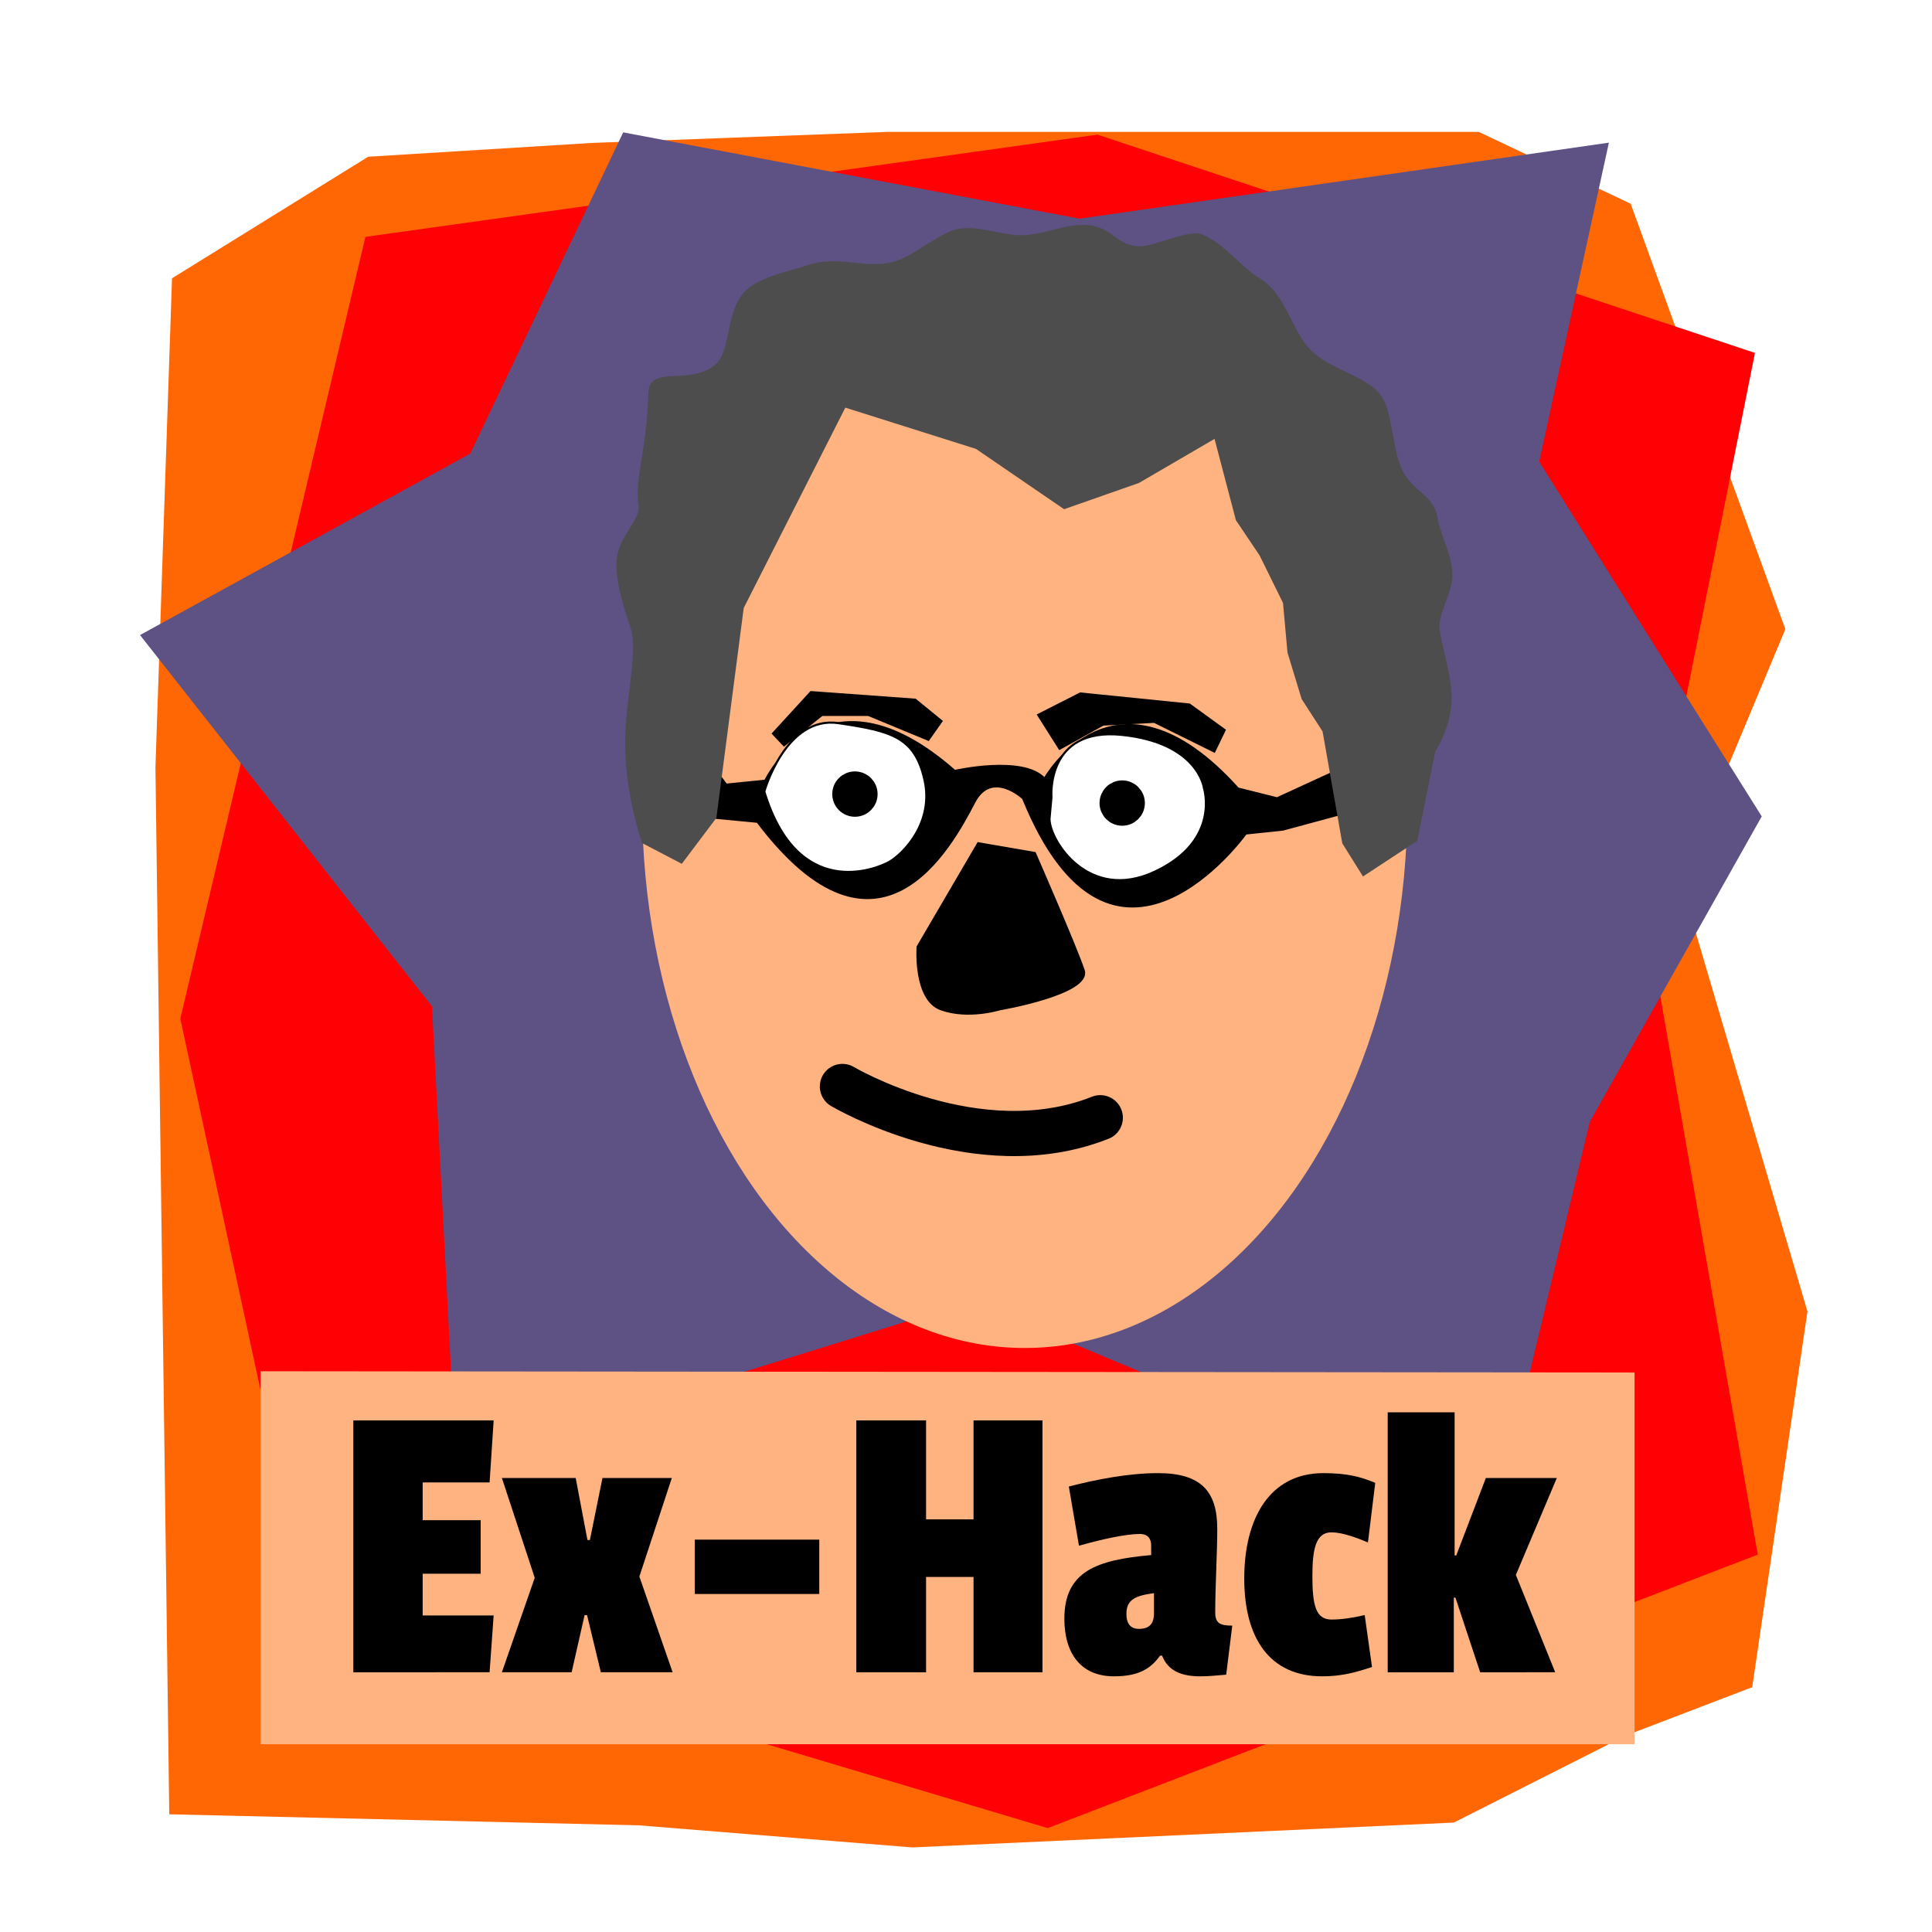 <?xml version="1.0" encoding="UTF-8" standalone="no"?>
<svg
   xmlns:osb="http://www.openswatchbook.org/uri/2009/osb"
   xmlns:dc="http://purl.org/dc/elements/1.1/"
   xmlns:cc="http://creativecommons.org/ns#"
   xmlns:rdf="http://www.w3.org/1999/02/22-rdf-syntax-ns#"
   xmlns:svg="http://www.w3.org/2000/svg"
   xmlns="http://www.w3.org/2000/svg"
   viewBox="0 0 300 300"
   height="300"
   width="300"
   id="svg4572"
   version="1.1">
  <defs
     id="defs4576">
    <linearGradient
       osb:paint="solid"
       id="linearGradient6079">
      <stop
         id="stop6077"
         offset="0"
         style="stop-color:#000000;stop-opacity:1;" />
    </linearGradient>
    <filter
       id="filter6093"
       style="color-interpolation-filters:sRGB">
      <feFlood
         id="feFlood6083"
         result="flood"
         flood-color="rgb(0,0,0)"
         flood-opacity="0.498" />
      <feComposite
         id="feComposite6085"
         result="composite1"
         operator="in"
         in2="SourceGraphic"
         in="flood" />
      <feGaussianBlur
         id="feGaussianBlur6087"
         result="blur"
         stdDeviation="3"
         in="composite1" />
      <feOffset
         id="feOffset6089"
         result="offset"
         dy="6"
         dx="6" />
      <feComposite
         id="feComposite6091"
         result="composite2"
         operator="over"
         in2="offset"
         in="SourceGraphic" />
    </filter>
    <filter
       id="filter6153"
       style="color-interpolation-filters:sRGB">
      <feFlood
         id="feFlood6143"
         result="flood"
         flood-color="rgb(0,0,0)"
         flood-opacity="0.498" />
      <feComposite
         id="feComposite6145"
         result="composite1"
         operator="in"
         in2="SourceGraphic"
         in="flood" />
      <feGaussianBlur
         id="feGaussianBlur6147"
         result="blur"
         stdDeviation="3"
         in="composite1" />
      <feOffset
         id="feOffset6149"
         result="offset"
         dy="6"
         dx="6" />
      <feComposite
         id="feComposite6151"
         result="composite2"
         operator="over"
         in2="offset"
         in="SourceGraphic" />
    </filter>
    <filter
       id="filter6169"
       style="color-interpolation-filters:sRGB">
      <feFlood
         id="feFlood6159"
         result="flood"
         flood-color="rgb(0,0,0)"
         flood-opacity="0.498" />
      <feComposite
         id="feComposite6161"
         result="composite1"
         operator="in"
         in2="SourceGraphic"
         in="flood" />
      <feGaussianBlur
         id="feGaussianBlur6163"
         result="blur"
         stdDeviation="3"
         in="composite1" />
      <feOffset
         id="feOffset6165"
         result="offset"
         dy="6"
         dx="6" />
      <feComposite
         id="feComposite6167"
         result="composite2"
         operator="over"
         in2="offset"
         in="SourceGraphic" />
    </filter>
    <filter
       id="filter6181"
       style="color-interpolation-filters:sRGB">
      <feFlood
         id="feFlood6171"
         result="flood"
         flood-color="rgb(0,0,0)"
         flood-opacity="0.498" />
      <feComposite
         id="feComposite6173"
         result="composite1"
         operator="in"
         in2="SourceGraphic"
         in="flood" />
      <feGaussianBlur
         id="feGaussianBlur6175"
         result="blur"
         stdDeviation="3"
         in="composite1" />
      <feOffset
         id="feOffset6177"
         result="offset"
         dy="6"
         dx="6" />
      <feComposite
         id="feComposite6179"
         result="composite2"
         operator="over"
         in2="offset"
         in="SourceGraphic" />
    </filter>
    <filter
       id="filter6317"
       style="color-interpolation-filters:sRGB">
      <feFlood
         id="feFlood6307"
         result="flood"
         flood-color="rgb(0,0,0)"
         flood-opacity="0.498" />
      <feComposite
         id="feComposite6309"
         result="composite1"
         operator="in"
         in2="SourceGraphic"
         in="flood" />
      <feGaussianBlur
         id="feGaussianBlur6311"
         result="blur"
         stdDeviation="3"
         in="composite1" />
      <feOffset
         id="feOffset6313"
         result="offset"
         dy="6"
         dx="6" />
      <feComposite
         id="feComposite6315"
         result="composite2"
         operator="over"
         in2="offset"
         in="SourceGraphic" />
    </filter>
    <filter
       id="filter6353"
       style="color-interpolation-filters:sRGB">
      <feFlood
         id="feFlood6343"
         result="flood"
         flood-color="rgb(0,0,0)"
         flood-opacity="0.498" />
      <feComposite
         id="feComposite6345"
         result="composite1"
         operator="in"
         in2="SourceGraphic"
         in="flood" />
      <feGaussianBlur
         id="feGaussianBlur6347"
         result="blur"
         stdDeviation="3"
         in="composite1" />
      <feOffset
         id="feOffset6349"
         result="offset"
         dy="6"
         dx="6" />
      <feComposite
         id="feComposite6351"
         result="composite2"
         operator="over"
         in2="offset"
         in="SourceGraphic" />
    </filter>
    <filter
       id="filter999"
       style="color-interpolation-filters:sRGB">
      <feFlood
         id="feFlood989"
         result="flood"
         flood-color="rgb(0,0,0)"
         flood-opacity="0.498" />
      <feComposite
         id="feComposite991"
         result="composite1"
         operator="in"
         in2="SourceGraphic"
         in="flood" />
      <feGaussianBlur
         id="feGaussianBlur993"
         result="blur"
         stdDeviation="10"
         in="composite1" />
      <feOffset
         id="feOffset995"
         result="offset"
         dy="0"
         dx="0" />
      <feComposite
         id="feComposite997"
         result="composite2"
         operator="over"
         in2="offset"
         in="SourceGraphic" />
    </filter>
    <filter
       id="filter1080"
       style="color-interpolation-filters:sRGB">
      <feFlood
         id="feFlood1070"
         result="flood"
         flood-color="rgb(0,0,0)"
         flood-opacity="0.498" />
      <feComposite
         id="feComposite1072"
         result="composite1"
         operator="in"
         in2="SourceGraphic"
         in="flood" />
      <feGaussianBlur
         id="feGaussianBlur1074"
         result="blur"
         stdDeviation="10"
         in="composite1" />
      <feOffset
         id="feOffset1076"
         result="offset"
         dy="0"
         dx="0" />
      <feComposite
         id="feComposite1078"
         result="composite2"
         operator="over"
         in2="offset"
         in="SourceGraphic" />
    </filter>
    <filter
       id="filter1204"
       style="color-interpolation-filters:sRGB">
      <feFlood
         id="feFlood1194"
         result="flood"
         flood-color="rgb(0,0,0)"
         flood-opacity="0.498" />
      <feComposite
         id="feComposite1196"
         result="composite1"
         operator="in"
         in2="SourceGraphic"
         in="flood" />
      <feGaussianBlur
         id="feGaussianBlur1198"
         result="blur"
         stdDeviation="10"
         in="composite1" />
      <feOffset
         id="feOffset1200"
         result="offset"
         dy="0"
         dx="0" />
      <feComposite
         id="feComposite1202"
         result="composite2"
         operator="over"
         in2="offset"
         in="SourceGraphic" />
    </filter>
    <filter
       id="filter1220"
       style="color-interpolation-filters:sRGB">
      <feFlood
         id="feFlood1210"
         result="flood"
         flood-color="rgb(0,0,0)"
         flood-opacity="0.498" />
      <feComposite
         id="feComposite1212"
         result="composite1"
         operator="in"
         in2="SourceGraphic"
         in="flood" />
      <feGaussianBlur
         id="feGaussianBlur1214"
         result="blur"
         stdDeviation="10"
         in="composite1" />
      <feOffset
         id="feOffset1216"
         result="offset"
         dy="0"
         dx="0" />
      <feComposite
         id="feComposite1218"
         result="composite2"
         operator="over"
         in2="offset"
         in="SourceGraphic" />
    </filter>
    <filter
       id="filter1232"
       style="color-interpolation-filters:sRGB">
      <feFlood
         id="feFlood1222"
         result="flood"
         flood-color="rgb(0,0,0)"
         flood-opacity="0.498" />
      <feComposite
         id="feComposite1224"
         result="composite1"
         operator="in"
         in2="SourceGraphic"
         in="flood" />
      <feGaussianBlur
         id="feGaussianBlur1226"
         result="blur"
         stdDeviation="3"
         in="composite1" />
      <feOffset
         id="feOffset1228"
         result="offset"
         dy="5"
         dx="5" />
      <feComposite
         id="feComposite1230"
         result="composite2"
         operator="over"
         in2="offset"
         in="SourceGraphic" />
    </filter>
    <filter
       id="filter1251"
       style="color-interpolation-filters:sRGB">
      <feFlood
         id="feFlood1241"
         result="flood"
         flood-color="rgb(0,0,0)"
         flood-opacity="0.498" />
      <feComposite
         id="feComposite1243"
         result="composite1"
         operator="in"
         in2="SourceGraphic"
         in="flood" />
      <feGaussianBlur
         id="feGaussianBlur1245"
         result="blur"
         stdDeviation="3"
         in="composite1" />
      <feOffset
         id="feOffset1247"
         result="offset"
         dy="5"
         dx="5" />
      <feComposite
         id="feComposite1249"
         result="composite2"
         operator="over"
         in2="offset"
         in="SourceGraphic" />
    </filter>
    <filter
       id="filter1263"
       style="color-interpolation-filters:sRGB">
      <feFlood
         id="feFlood1253"
         result="flood"
         flood-color="rgb(0,0,0)"
         flood-opacity="0.498" />
      <feComposite
         id="feComposite1255"
         result="composite1"
         operator="in"
         in2="SourceGraphic"
         in="flood" />
      <feGaussianBlur
         id="feGaussianBlur1257"
         result="blur"
         stdDeviation="3"
         in="composite1" />
      <feOffset
         id="feOffset1259"
         result="offset"
         dy="5"
         dx="5" />
      <feComposite
         id="feComposite1261"
         result="composite2"
         operator="over"
         in2="offset"
         in="SourceGraphic" />
    </filter>
  </defs>
  <path
     transform="matrix(0.328,0,0,0.328,107.594,120.925)"
     id="path1236"
     d="m -251.594,-241.922 -7.847,231.487 6.539,495.669 222.332,5.231 129.476,10.463 256.336,-11.771 81.391,-41.178 59.855,-22.906 26.157,-177.866 -60.16,-204.022 49.698,-119.013 -73.239,-201.407 -71.931,-34.004 -279.877,-10e-6 -139.938,5.231 -105.935,6.539 z"
     style="fill:#ff6704;fill-opacity:1;fill-rule:evenodd;stroke:none;stroke-width:1px;stroke-linecap:butt;stroke-linejoin:miter;stroke-opacity:1;filter:url(#filter1263)" />
  <path
     transform="matrix(0.328,0,0,0.328,107.594,120.925)"
     id="path1234"
     d="M -160.046,-261.539 -247.671,108.578 -187.51,387.147 162.989,491.774 499.103,362.298 445.482,54.957 497.795,-206.61 186.53,-309.929 Z"
     style="fill:#ff0004;fill-opacity:1;fill-rule:evenodd;stroke:none;stroke-width:1px;stroke-linecap:butt;stroke-linejoin:miter;stroke-opacity:1;filter:url(#filter1251)" />
  <path
     transform="matrix(0.375,0,0,0.282,5.646,20.4)"
     id="path1208"
     d="M 174.67,172.426 37.927,272.348 158.823,476.778 168.656,727.305 382.361,639.141 598.747,759.699 638.223,540.454 709.439,372.202 617.298,176.876 646.152,1.21 426.974,43.077 237.999,-4.455 Z"
     style="fill:#5e5184;fill-opacity:1;fill-rule:evenodd;stroke:none;stroke-width:1px;stroke-linecap:butt;stroke-linejoin:miter;stroke-opacity:1;filter:url(#filter1232)" />
  <g
     transform="translate(66.961,-570.028)"
     id="g903">
    <path
       transform="matrix(0.328,0,0,0.328,62.625,503.747)"
       style="fill:#ffb380;fill-opacity:1;fill-rule:evenodd;stroke:none;stroke-width:1.038px;stroke-linecap:butt;stroke-linejoin:miter;stroke-opacity:1;filter:url(#filter999)"
       d="M -271.715,851.24 V 1027.798 H 378.744 V 851.847 Z"
       id="path895" />
    <g
       transform="matrix(0.328,0,0,0.328,-30.311,573.601)"
       id="text891"
       style="font-style:normal;font-variant:normal;font-weight:normal;font-stretch:normal;font-size:96px;line-height:125%;font-family:Monaco;-inkscape-font-specification:Monaco;letter-spacing:0px;word-spacing:0px;fill:#000000;fill-opacity:1;stroke:none;stroke-width:1px;stroke-linecap:butt;stroke-linejoin:miter;stroke-opacity:1"
       aria-label="Ex-Hack">
      <path
         id="path1265"
         style="font-style:normal;font-variant:normal;font-weight:normal;font-stretch:normal;font-size:192px;font-family:Passion;-inkscape-font-specification:Passion"
         d="m 120.042,780.778 1.92,-26.88 H 88.362 v -19.776 h 27.456 v -25.344 H 88.362 v -17.856 h 31.68 l 1.92,-29.376 H 55.53 v 119.232 z" />
      <path
         id="path1267"
         style="font-style:normal;font-variant:normal;font-weight:normal;font-stretch:normal;font-size:192px;font-family:Passion;-inkscape-font-specification:Passion"
         d="m 206.691,780.778 -15.744,-45.312 15.36,-46.656 h -32.832 l -5.952,29.376 h -1.152 l -5.568,-29.376 h -34.944 l 15.552,47.232 -15.552,44.736 h 33.024 l 6.144,-27.072 h 1.152 l 6.528,27.072 z" />
      <path
         id="path1269"
         style="font-style:normal;font-variant:normal;font-weight:normal;font-stretch:normal;font-size:192px;font-family:Passion;-inkscape-font-specification:Passion"
         d="m 276.117,743.722 v -25.728 h -58.944 v 25.728 z" />
      <path
         id="path1271"
         style="font-style:normal;font-variant:normal;font-weight:normal;font-stretch:normal;font-size:192px;font-family:Passion;-inkscape-font-specification:Passion"
         d="m 381.783,780.778 v -119.232 h -32.64 v 46.848 h -22.464 v -46.848 h -33.024 v 119.232 h 33.024 v -45.12 h 22.464 v 45.12 z" />
      <path
         id="path1273"
         style="font-style:normal;font-variant:normal;font-weight:normal;font-stretch:normal;font-size:192px;font-family:Passion;-inkscape-font-specification:Passion"
         d="m 392.145,755.434 c 0,16.704 8.064,27.264 23.424,27.264 11.904,0 17.472,-3.648 21.888,-9.792 h 0.96 c 2.88,7.488 9.6,9.792 18.048,9.792 4.8,0 6.72,-0.384 12.288,-0.768 l 2.88,-23.232 c -5.76,0 -8.064,-1.152 -8.064,-6.144 0,-13.248 0.96,-27.84 0.96,-39.744 0,-17.856 -7.872,-26.304 -28.032,-26.304 -13.824,0 -28.8,2.88 -42.24,6.336 l 4.8,28.032 c 10.752,-3.072 22.272,-5.568 28.8,-5.568 3.84,0 5.376,2.304 5.376,5.376 v 4.608 c -25.536,2.304 -41.088,7.488 -41.088,30.144 z m 35.328,4.8 c -4.032,0 -5.952,-2.496 -5.952,-7.104 0,-6.72 4.224,-8.64 13.056,-9.792 v 9.408 c 0,5.184 -2.304,7.488 -7.104,7.488 z" />
      <path
         id="path1275"
         style="font-style:normal;font-variant:normal;font-weight:normal;font-stretch:normal;font-size:192px;font-family:Passion;-inkscape-font-specification:Passion"
         d="m 509.562,735.082 c 0,-12.864 1.728,-20.544 9.024,-20.544 4.992,0 11.904,2.496 17.28,4.8 l 3.456,-28.224 c -7.296,-3.072 -13.824,-4.608 -24.576,-4.608 -25.344,0 -37.44,21.312 -37.44,49.92 0,28.032 11.904,46.272 36.864,46.272 9.024,0 15.552,-1.728 23.616,-4.416 l -3.456,-24.576 c -5.952,1.344 -10.944,2.112 -15.744,2.112 -7.488,0 -9.024,-6.912 -9.024,-20.736 z" />
      <path
         id="path1277"
         style="font-style:normal;font-variant:normal;font-weight:normal;font-stretch:normal;font-size:192px;font-family:Passion;-inkscape-font-specification:Passion"
         d="m 624.513,780.778 -18.624,-46.08 19.392,-45.888 h -33.6 l -14.016,36.672 h -0.768 v -67.776 h -31.68 v 123.072 h 31.296 v -35.328 h 0.768 l 11.712,35.328 z" />
    </g>
  </g>
  <g
     transform="matrix(0.328,0,0,0.328,-9.022,31.831)"
     id="g6280">
    <ellipse
       cx="506.639"
       cy="277.665"
       rx="181.152"
       ry="257.447"
       style="opacity:1;fill:#ffb380;fill-opacity:1;stroke:none;stroke-width:10.834;stroke-linecap:round;stroke-linejoin:round;stroke-miterlimit:4;stroke-dasharray:none;stroke-dashoffset:0;stroke-opacity:1;filter:url(#filter6353)"
       id="path4582" />
    <g
       style="display:inline"
       id="g6287">
      <path
         clip-path="none"
         id="path4586"
         d="m 354.19,253.621 11.097,14.796 18.496,-1.85 c 0,0 27.743,-59.186 89.704,-4.624 0,0 32.367,-7.398 42.54,3.699 0,0 33.292,-60.111 91.553,4.624 l 18.496,4.624 34.217,-15.721 2.774,21.27 -34.217,9.248 -17.571,1.85 c 0,0 -62.885,87.854 -105.425,-16.646 0,0 -14.902,-13.9 -23.119,1.85 -11.097,21.27 -45.314,85.08 -102.65,9.248 l -19.42,-1.85 -18.496,-28.668 z"
         style="opacity:1;fill:#000000;fill-rule:evenodd;stroke:#000000;stroke-width:1px;stroke-linecap:butt;stroke-linejoin:miter;stroke-opacity:1;filter:url(#filter6153)" />
      <path
         clip-path="none"
         id="path4590"
         d="m 389.332,277.665 c 0,0 10.173,-36.066 35.142,-32.367 24.969,3.699 36.066,6.473 40.69,26.819 4.624,20.345 -10.173,35.142 -16.646,38.841 -6.473,3.699 -43.465,18.496 -59.186,-33.292 z"
         style="opacity:1;fill:#ffffff;fill-rule:evenodd;stroke:#000000;stroke-width:1px;stroke-linecap:butt;stroke-linejoin:miter;stroke-opacity:1" />
      <path
         clip-path="none"
         id="path4592"
         d="m 525.274,280.439 c 0,0 -2.774,-33.292 33.292,-29.593 36.066,3.699 38.841,24.969 38.841,24.969 0,0 8.323,24.969 -23.119,39.766 -31.442,14.796 -49.938,-14.796 -49.938,-24.969 z"
         style="fill:#ffffff;fill-rule:evenodd;stroke:#000000;stroke-width:1px;stroke-linecap:butt;stroke-linejoin:miter;stroke-opacity:1" />
      <circle
         r="5.885"
         cy="278.884"
         cx="432.239"
         id="path4602"
         style="opacity:1;fill:#000000;fill-opacity:1;stroke:#000000;stroke-width:9.7;stroke-linecap:round;stroke-linejoin:round;stroke-miterlimit:4;stroke-dasharray:none;stroke-dashoffset:0;stroke-opacity:1" />
      <circle
         r="5.885"
         cy="283.134"
         cx="558.772"
         id="path4602-3"
         style="opacity:1;fill:#000000;fill-opacity:1;stroke:#000000;stroke-width:9.7;stroke-linecap:round;stroke-linejoin:round;stroke-miterlimit:4;stroke-dasharray:none;stroke-dashoffset:0;stroke-opacity:1" />
    </g>
    <path
       style="fill:#4d4d4d;fill-rule:evenodd;stroke:none;stroke-width:4.002;stroke-linecap:butt;stroke-linejoin:miter;stroke-miterlimit:4;stroke-dasharray:none;stroke-opacity:1;filter:url(#filter6093)"
       d="m 421.699,89.935 61.843,19.531 41.732,28.558 35.44,-12.438 35.768,-20.854 10.119,38.504 11.218,16.667 11.079,22.497 2.12,23.501 6.704,21.994 9.912,15.342 9.323,52.958 9.808,15.688 25.718,-16.892 8.499,-42.294 c 0,0 6.526,-9.553 7.591,-22.1 0.913,-10.747 -3.412,-23.69 -5.446,-34.708 -1.374,-7.443 5.442,-17.195 5.901,-25.41 0.556,-9.944 -5.192,-18.496 -7.137,-29.093 -1.84,-10.027 -11.506,-11.892 -16.364,-21.527 -4.794,-9.51 -4.76,-26.804 -9.516,-34.548 C 669.548,74.782 652.768,73.095 642.119,62.757 632.931,53.836 630.434,36.112 617.855,28.724 609.227,23.656 600.696,11.702 590.371,7.865 583.943,5.477 567.773,13.876 560.476,13.576 550.097,13.15 548.209,4.586 536.662,3.529 526.328,2.583 517.259,7.835 505.734,8.29 496.878,8.64 485.816,3.885 476.236,5.17 466.019,6.541 454.459,18.643 443.396,21.187 c -12.817,2.948 -25.283,-3.45 -39.268,1.239 -9.085,3.046 -25.288,5.841 -31.42,14.129 -7.89,10.664 -5.171,27.391 -13.127,33.468 -12.486,9.537 -30.724,-0.452 -31.135,13.016 -0.858,28.096 -6.452,39.504 -4.63,53.071 0.93,6.921 -9.005,14.481 -10.295,24.921 -1.308,10.587 4.189,25.907 6.531,33.26 3.749,11.77 -3.016,35.373 -2.569,56.887 0.493,23.709 7.991,44.88 7.991,44.88 l 18.806,9.836 16.382,-21.755 12.935,-99.36 z"
       id="path4584" />
    <path
       style="fill:#000000;fill-rule:evenodd;stroke:#000000;stroke-width:1px;stroke-linecap:butt;stroke-linejoin:miter;stroke-opacity:1;filter:url(#filter6181)"
       d="m 387.446,244.226 17.983,-19.618 49.371,3.597 12.424,10.136 -6.212,8.828 -28.445,-11.771 h -21.906 l -17.983,14.386 z"
       id="path6155" />
    <path
       style="fill:#000000;fill-rule:evenodd;stroke:#000000;stroke-width:1px;stroke-linecap:butt;stroke-linejoin:miter;stroke-opacity:1;filter:url(#filter6169)"
       d="m 523.134,251.419 -10.136,-16.021 19.944,-10.136 51.659,5.231 16.675,12.097 -4.904,10.136 -28.445,-14.059 -24.195,1.308 z"
       id="path6157" />
    <path
       style="fill:#000000;fill-rule:evenodd;stroke:#000000;stroke-width:1px;stroke-linecap:butt;stroke-linejoin:miter;stroke-opacity:1;filter:url(#filter6317)"
       d="M 484.584,296.16 455.916,345.174 c 0,0 -1.85,24.969 11.097,29.593 12.947,4.624 27.743,0 27.743,0 0,0 43.465,-7.398 39.765,-18.496 -3.699,-11.097 -23.119,-55.487 -23.119,-55.487 z"
       id="path6202" />
    <path
       style="fill:none;fill-rule:evenodd;stroke:#000000;stroke-width:21.4;stroke-linecap:round;stroke-linejoin:miter;stroke-miterlimit:4;stroke-dasharray:none;stroke-opacity:1"
       d="m 426.323,417.307 c 0,0 63.81,37.916 122.071,14.796"
       id="path6206" />
  </g>
</svg>
